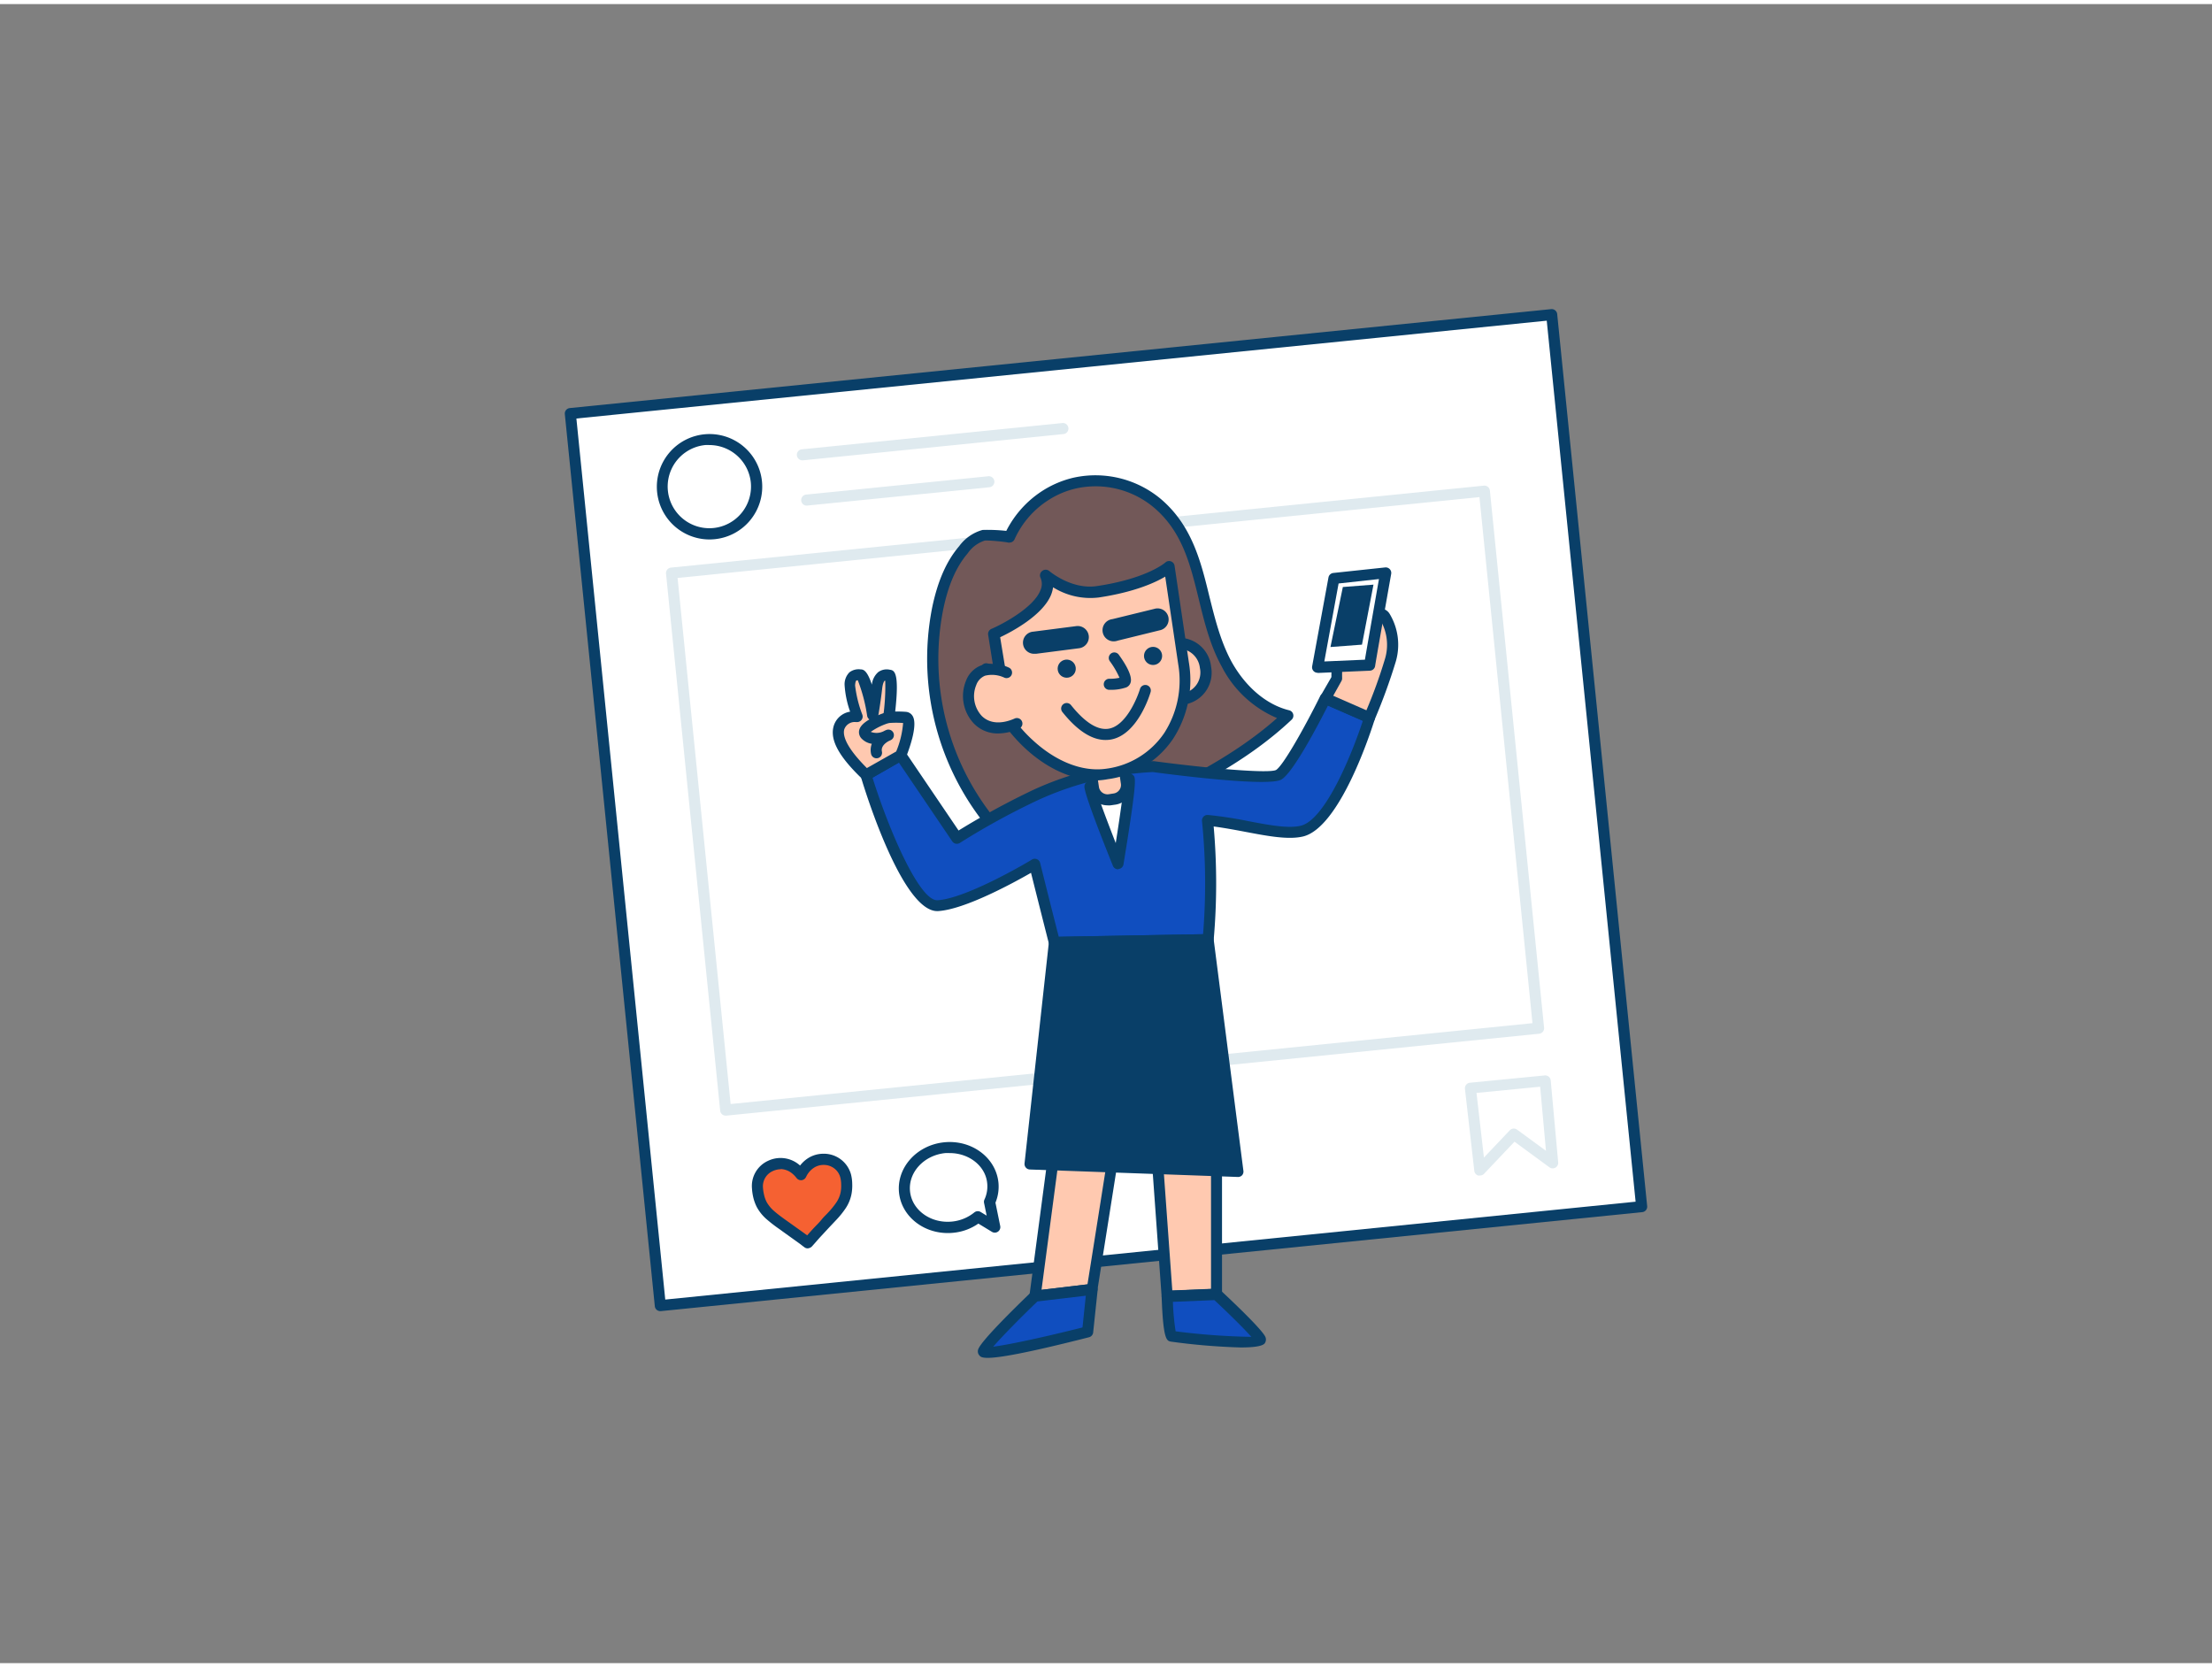 <svg xmlns="http://www.w3.org/2000/svg" viewBox="0 0 400 300" width="406" height="306" class="illustration styles_illustrationTablet__1DWOa"><rect x="0" y="0" width="400" height="300" fill="#808080" stroke="none"/><g id="_223_social_media_outline" data-name="#223_social_media_outline"><rect x="110.82" y="64.69" width="178.36" height="162.12" transform="translate(-13.61 20.8) rotate(-5.76)" fill="#fff"></rect><path d="M119.4,236.35a1,1,0,0,1-.63-.22,1,1,0,0,1-.36-.68L102.14,74.15a1,1,0,0,1,.9-1.1L280.5,55.16a1,1,0,0,1,1.09.89l16.27,161.31a1,1,0,0,1-.22.73,1,1,0,0,1-.68.36L119.5,236.35ZM104.23,74.94,120.3,234.26l175.47-17.7L279.7,57.25Z" fill="#093f68"></path><path d="M131.23,201a1,1,0,0,1-1-.9L120.44,103a1,1,0,0,1,.22-.74,1,1,0,0,1,.67-.36l147-14.82a1,1,0,0,1,1.09.9l9.8,97.12a1,1,0,0,1-.9,1.09L131.33,201Zm-8.7-97.23,9.59,95.13,145-14.62-9.59-95.13Z" fill="#dfeaef"></path><circle cx="128.3" cy="87.27" r="8.54" fill="#fff"></circle><path d="M128.28,96.81a9.53,9.53,0,1,1,9.51-10.49h0a9.54,9.54,0,0,1-8.53,10.44C128.93,96.79,128.61,96.81,128.28,96.81Zm0-17.07a6.45,6.45,0,0,0-.76,0,7.53,7.53,0,1,0,1.51,15,7.54,7.54,0,0,0,6.74-8.25h0A7.54,7.54,0,0,0,128.31,79.74Z" fill="#093f68"></path><path d="M145.1,82.5a1,1,0,0,1-1-.9,1,1,0,0,1,.89-1.09l47.12-4.75a1,1,0,0,1,1.09.89,1,1,0,0,1-.89,1.1L145.2,82.5Z" fill="#dfeaef"></path><path d="M145.93,90.69a1,1,0,0,1-.1-2l32.89-3.31a1,1,0,0,1,1.09.89,1,1,0,0,1-.89,1.1L146,90.68Z" fill="#dfeaef"></path><path d="M146.09,224c-.41-.31-.8-.61-1.2-.9l-3.38-2.42a23.82,23.82,0,0,1-2.18-1.68,6.91,6.91,0,0,1-1.56-1.89,6.49,6.49,0,0,1-.58-1.56,9.15,9.15,0,0,1-.22-1.47,4,4,0,0,1,2.35-4,4.22,4.22,0,0,1,4.61.62,5.12,5.12,0,0,1,.86.88l.05.07a.93.93,0,0,0,0-.1,5,5,0,0,1,1.74-2,4.13,4.13,0,0,1,6.29,2.34,6.27,6.27,0,0,1,.19,1.49A7.14,7.14,0,0,1,153,215a6,6,0,0,1-.94,2.24,15.93,15.93,0,0,1-1.59,2c-.86.93-1.74,1.85-2.6,2.78-.58.64-1.15,1.3-1.73,1.94Z" fill="#f56132"></path><path d="M146.05,225a.94.94,0,0,1-.56-.18l-.39-.29c-.26-.21-.53-.41-.8-.6l-2.86-2.05-.51-.37a26,26,0,0,1-2.27-1.75,7.91,7.91,0,0,1-1.77-2.16,7.7,7.7,0,0,1-.67-1.8,9.69,9.69,0,0,1-.24-1.64,5,5,0,0,1,2.93-5,5.24,5.24,0,0,1,5.64.75l.13.11a5.72,5.72,0,0,1,1.4-1.3,5.18,5.18,0,0,1,2.73-.83,5.09,5.09,0,0,1,5.08,3.74,7.37,7.37,0,0,1,.22,1.72,8.31,8.31,0,0,1-.13,1.82,7,7,0,0,1-1.08,2.61,16,16,0,0,1-1.7,2.1L150,221.15l-1.41,1.52c-.4.43-.79.87-1.18,1.32l-.54.61A1.18,1.18,0,0,1,146.05,225Zm-.7-1.65.74.67Zm-4.17-12.66a3.6,3.6,0,0,0-1.45.34,3,3,0,0,0-1.76,3,7.91,7.91,0,0,0,.2,1.3,5.29,5.29,0,0,0,.48,1.32,6.15,6.15,0,0,0,1.34,1.61c.65.57,1.35,1.08,2.09,1.61l.52.37,2.87,2.05.49.36c.39-.44.78-.88,1.18-1.31s1-1,1.42-1.53.79-.84,1.17-1.26a14.69,14.69,0,0,0,1.5-1.84,5.08,5.08,0,0,0,.79-1.88,6.07,6.07,0,0,0,.09-1.37,5.3,5.3,0,0,0-.15-1.26,3,3,0,0,0-1.23-1.75,3.14,3.14,0,0,0-1.87-.54,3.23,3.23,0,0,0-1.69.52,4,4,0,0,0-1.38,1.6l-.06.11a1,1,0,0,1-1.67.16l-.06-.07a4.35,4.35,0,0,0-.69-.72A3.44,3.44,0,0,0,141.18,210.66Z" fill="#093f68"></path><path d="M179,216.63a6.67,6.67,0,0,0,.58-3.43c-.4-4-4.3-6.83-8.71-6.38s-7.67,4-7.27,8,4.3,6.82,8.72,6.38a8.68,8.68,0,0,0,4.57-1.87l3,1.83Z" fill="#fff"></path><path d="M171.38,222.23c-4.53,0-8.38-3.12-8.81-7.32-.45-4.51,3.21-8.59,8.17-9.09s9.35,2.76,9.81,7.28a7.62,7.62,0,0,1-.54,3.64l.86,4.21a1,1,0,0,1-1.5,1.06l-2.45-1.49a9.47,9.47,0,0,1-4.53,1.66A8.65,8.65,0,0,1,171.38,222.23Zm.36-14.46a7.14,7.14,0,0,0-.8,0c-3.86.39-6.72,3.48-6.38,6.9s3.76,5.88,7.63,5.48a7.56,7.56,0,0,0,4-1.65,1,1,0,0,1,1.14-.08l1.09.66-.47-2.29a1,1,0,0,1,.07-.62,5.57,5.57,0,0,0,.5-2.91C178.24,210.12,175.26,207.77,171.74,207.77Z" fill="#093f68"></path><path d="M202.16,202.75c0,.37-4.67,29.67-4.67,29.67l-10.34,1.23L191.08,204Z" fill="#ffc9b0"></path><path d="M187.15,234.65a1,1,0,0,1-.71-.3,1,1,0,0,1-.28-.84l3.93-29.66A1,1,0,0,1,191,203L202,201.76a1,1,0,0,1,.78.25,1,1,0,0,1,.34.74c0,.3-1.58,10.33-4.68,29.83a1,1,0,0,1-.87.83l-10.34,1.23ZM192,204.88l-3.66,27.62,8.31-1c1.17-7.33,3.67-23.1,4.36-27.63Z" fill="#093f68"></path><polygon points="219.98 200.67 219.98 233.28 211.06 233.65 208.83 202.63 219.98 200.67" fill="#ffc9b0"></polygon><path d="M211.06,234.65a1,1,0,0,1-1-.93l-2.23-31a1,1,0,0,1,.83-1.06l11.14-2a1,1,0,0,1,.82.22,1,1,0,0,1,.36.77v32.61a1,1,0,0,1-1,1l-8.92.36Zm-1.17-31.19,2.1,29.15,7-.29V201.86Z" fill="#093f68"></path><path d="M188.94,88.93a16.73,16.73,0,0,1,5.37-2.3,17.35,17.35,0,0,1,14.83,3.52c9,7.52,7.41,19.65,12.64,29.17,2.4,4.37,6.26,8.18,11.1,9.35-8.39,7.93-19,13-29.45,17.93L191,152.48c-1.63.78-3.41,1.57-5.19,1.21a7.8,7.8,0,0,1-3.8-2.48,47.31,47.31,0,0,1-12.47-41.87c.77-3.79,2.12-7.71,4.67-10.68a6.94,6.94,0,0,1,3.71-2.6,31.59,31.59,0,0,1,4.64.29A17.33,17.33,0,0,1,188.94,88.93Z" fill="#725858"></path><path d="M186.71,154.78a5.2,5.2,0,0,1-1.1-.11,8.75,8.75,0,0,1-4.31-2.75,48,48,0,0,1-12.74-42.78c1-4.79,2.58-8.43,4.9-11.13a7.8,7.8,0,0,1,4.22-2.92,30.55,30.55,0,0,1,4.29.17,18.58,18.58,0,0,1,6.42-7.17h0a18.09,18.09,0,0,1,5.69-2.44,18.45,18.45,0,0,1,15.7,3.73c5.76,4.81,7.38,11.43,8.94,17.84,1,4,2,8,3.94,11.62,2.55,4.63,6.36,7.86,10.46,8.86a1,1,0,0,1,.45,1.7c-8.59,8.11-19.33,13.19-29.71,18.1l-12.43,5.89A11.41,11.41,0,0,1,186.71,154.78ZM178.4,97l-.28,0A5.92,5.92,0,0,0,175,99.31c-2.09,2.43-3.54,5.78-4.45,10.22a46,46,0,0,0,12.2,41,6.79,6.79,0,0,0,3.29,2.2c1.4.29,2.9-.34,4.56-1.13L203,145.7c9.73-4.61,19.78-9.36,27.93-16.59a20,20,0,0,1-10-9.31c-2.1-3.81-3.13-8-4.13-12.1-1.56-6.38-3-12.4-8.28-16.78a16.41,16.41,0,0,0-14-3.32,15.74,15.74,0,0,0-5.05,2.17h0a16.37,16.37,0,0,0-6,7,1,1,0,0,1-.88.6,1.1,1.1,0,0,1-.31,0C181.76,97.23,179.31,97,178.4,97Z" fill="#093f68"></path><path d="M239.67,125.58s-6.25,12.56-8.46,13.8-22.7-1.48-22.7-1.48a56.86,56.86,0,0,0-21.36,5.15,133.72,133.72,0,0,0-14.1,7.75l-10.18-15-6.27,3.59s7.34,24,13,23.63,17.49-7.46,17.49-7.46c1.83,7.39,3.56,14.12,3.56,14.12l27.79-.5s1.13-11.9-.12-21.54c6.09.49,13,2.86,17,1.94,6.37-1.47,12.29-20.5,12.29-20.5Z" fill="#104ebf"></path><path d="M190.68,170.67a1,1,0,0,1-1-.75s-1.53-6-3.24-12.83c-3.16,1.81-11.93,6.61-16.78,6.92-6.16.39-12.78-20.2-14-24.33a1,1,0,0,1,.46-1.16l6.27-3.6a1,1,0,0,1,1.32.31l9.63,14.21a142.54,142.54,0,0,1,13.39-7.29,57.1,57.1,0,0,1,21.78-5.25h.14c9.78,1.3,20.72,2.26,22.09,1.6,1.2-.68,5-7.34,8-13.38a1,1,0,0,1,1.3-.47l8,3.49a1,1,0,0,1,.55,1.21c-.62,2-6.28,19.63-13,21.18-2.65.61-6.33-.08-10.23-.82-1.95-.37-4-.75-5.89-1a117.31,117.31,0,0,1,0,20.53,1,1,0,0,1-1,.9l-27.79.5Zm-3.56-16.12a1,1,0,0,1,.38.07,1,1,0,0,1,.59.69c1.47,5.9,2.86,11.39,3.37,13.35l26.09-.47a112.06,112.06,0,0,0-.19-20.44,1,1,0,0,1,1.07-1.12,71.78,71.78,0,0,1,7.33,1.12c3.68.7,7.16,1.36,9.4.84,4.53-1,9.43-13.32,11.29-19l-6.31-2.75c-1.67,3.29-6.31,12.19-8.44,13.39-2.3,1.29-18.28-.7-23.25-1.36A56.38,56.38,0,0,0,187.58,144a131.09,131.09,0,0,0-14,7.68,1,1,0,0,1-1.38-.28l-9.65-14.24-4.77,2.73c3,9.58,8.52,22.38,11.77,22.16,5.37-.34,16.92-7.25,17-7.32A1,1,0,0,1,187.12,154.55Z" fill="#093f68"></path><path d="M197.1,141.54c0,1.15,5.08,13.92,5.08,13.92s2.42-14.84,2-15.25a3.11,3.11,0,0,0-2.49-.61,7.14,7.14,0,0,0-3.18.65" fill="#fff"></path><path d="M202.17,156.46a1,1,0,0,1-.92-.63c-1.95-4.84-5.21-13.15-5.15-14.34a1,1,0,0,1,1.05-1,1,1,0,0,1,.52.18,1,1,0,0,1,.39-1.35,8.13,8.13,0,0,1,3.62-.77,4.05,4.05,0,0,1,3.28.93c.39.43.71.77-1.8,16.09a1,1,0,0,1-.88.83Zm-4.07-14.91c.09.77,1.76,5.3,3.66,10.16.78-4.94,1.44-9.62,1.5-11a3.53,3.53,0,0,0-1.48-.13,6.55,6.55,0,0,0-2.75.52,1,1,0,0,1-1.05-.05A1,1,0,0,1,198.1,141.55Z" fill="#093f68"></path><path d="M239.67,125.58l2.08-3.62s-.12-3.87.62-5.19,6.62-8.3,8.09-6a9.87,9.87,0,0,1,1,8,107,107,0,0,1-3.76,10.3Z" fill="#ffc9b0"></path><path d="M247.68,130.07a.93.93,0,0,1-.4-.09l-8-3.49a1,1,0,0,1-.55-.6,1,1,0,0,1,.08-.81l1.95-3.38c0-1.09,0-4.08.75-5.41.46-.83,5.12-6.88,8-7a2,2,0,0,1,1.76.94,10.83,10.83,0,0,1,1.11,8.74,104.15,104.15,0,0,1-3.81,10.44,1,1,0,0,1-.55.55A1.21,1.21,0,0,1,247.68,130.07Zm-6.59-5,6,2.63a89.89,89.89,0,0,0,3.33-9.2,8.86,8.86,0,0,0-.86-7.2c-.67-.16-4.86,3.23-6.37,5.92-.41.74-.53,3.17-.49,4.67a1,1,0,0,1-.13.53Z" fill="#093f68"></path><path d="M247.68,119.51c.08-.74,2.9-16.67,2.9-16.67l-9.37,1-2.94,16.06Z" fill="#fff"></path><path d="M238.27,120.92a1,1,0,0,1-.76-.34,1,1,0,0,1-.23-.84l2.95-16.06a1,1,0,0,1,.87-.81l9.37-1a1,1,0,0,1,1.1,1.17c-1.13,6.37-2.83,16.06-2.9,16.62a1,1,0,0,1-.95.88l-9.41.41Zm9.41-1.41h0Zm-5.62-14.74-2.58,14.1,7.34-.32c.46-2.75,1.94-11.16,2.54-14.58Z" fill="#093f68"></path><path d="M197.63,137.78h6a0,0,0,0,1,0,0v3.48a2.57,2.57,0,0,1-2.57,2.57h-.91a2.57,2.57,0,0,1-2.57-2.57v-3.48A0,0,0,0,1,197.63,137.78Z" transform="translate(-18.47 30.92) rotate(-8.43)" fill="#ffc9b0"></path><path d="M200.27,144.89a3.58,3.58,0,0,1-3.53-3l-.51-3.44a1.05,1.05,0,0,1,.19-.75,1,1,0,0,1,.66-.39l6-.88a1,1,0,0,1,1.13.84l.51,3.44a3.56,3.56,0,0,1-3,4.05l-.91.13A3,3,0,0,1,200.27,144.89Zm-1.91-5.79.36,2.46a1.57,1.57,0,0,0,1.78,1.32l.9-.14h0a1.56,1.56,0,0,0,1-.61,1.53,1.53,0,0,0,.29-1.17l-.36-2.45Z" fill="#093f68"></path><ellipse cx="213.49" cy="120.61" rx="4.53" ry="5.06" transform="translate(-15.37 32.58) rotate(-8.43)" fill="#ffc9b0"></ellipse><path d="M213.62,126.66a5.32,5.32,0,0,1-3.41-1.27A6.49,6.49,0,0,1,209,117a5.29,5.29,0,0,1,3.64-2.38A5.82,5.82,0,0,1,219,119.8h0a5.82,5.82,0,0,1-4.58,6.81A6.33,6.33,0,0,1,213.62,126.66Zm-.27-10.1a3.4,3.4,0,0,0-.45,0,3.31,3.31,0,0,0-2.27,1.5,4.49,4.49,0,0,0,.86,5.76,3.25,3.25,0,0,0,2.6.78,3.83,3.83,0,0,0,2.89-4.54h0A3.91,3.91,0,0,0,213.35,116.56Z" fill="#093f68"></path><path d="M200.24,139.25c-9.84,1.46-20.44-9.37-21.87-19l2.47.54-1.1-6.84s11.84-5.07,9.37-10.57c0,0,4.25,3.76,9.45,3,9.54-1.44,12.9-4.52,12.9-4.52l2.59,17.51C215.49,129,210.07,137.8,200.24,139.25Z" fill="#ffc9b0"></path><path d="M198.45,140.38c-4.31,0-8.94-2-13-5.74-4.34-4-7.37-9.34-8.1-14.3a1,1,0,0,1,1.2-1.12l1,.23-.86-5.39a1,1,0,0,1,.59-1.08c2.06-.88,7.66-3.86,8.87-7a2.74,2.74,0,0,0,0-2.26,1,1,0,0,1,.32-1.22,1,1,0,0,1,1.25,0s4,3.44,8.64,2.74c9.13-1.37,12.34-4.24,12.38-4.27a1,1,0,0,1,1.66.6l2.59,17.5a19.46,19.46,0,0,1-2.84,13.76,16.93,16.93,0,0,1-11.82,7.33h0A13.59,13.59,0,0,1,198.45,140.38ZM179.64,121.5a24.32,24.32,0,0,0,7.19,11.67c4.2,3.86,9,5.72,13.26,5.09h0a15,15,0,0,0,10.45-6.46,17.53,17.53,0,0,0,2.53-12.36l-2.36-15.91c-1.83,1.09-5.57,2.8-12,3.77a12.72,12.72,0,0,1-8.28-1.84,6,6,0,0,1-.33,1.28c-1.48,3.78-7.2,6.79-9.24,7.75l1,6.09a1,1,0,0,1-.3.89,1,1,0,0,1-.91.25Z" fill="#093f68"></path><circle cx="192.89" cy="120.19" r="1.64" transform="translate(-15.53 29.56) rotate(-8.43)" fill="#093f68"></circle><circle cx="208.51" cy="117.87" r="1.64" fill="#093f68"></circle><path d="M200.75,124h-.18a1,1,0,0,1,.05-2,7.6,7.6,0,0,0,1.82-.18,15.56,15.56,0,0,0-1.75-3,1,1,0,0,1,.22-1.39,1,1,0,0,1,1.4.22c1.17,1.61,2.49,3.79,2.15,5a1.36,1.36,0,0,1-.79.91A8.51,8.51,0,0,1,200.75,124Zm1.77-1.84h0Z" fill="#093f68"></path><path d="M187.12,117.48a2,2,0,0,1-.26-4l7.76-1a2,2,0,0,1,.52,4l-7.76,1Z" fill="#093f68"></path><path d="M201.62,115.22a2,2,0,0,1-.47-4l7.6-1.86a2,2,0,1,1,.95,3.88l-7.6,1.87A2,2,0,0,1,201.62,115.22Z" fill="#093f68"></path><path d="M182.08,120.91s-4.72-2.33-6.46,1.83,1.44,10.33,8.24,7.39" fill="#ffc9b0"></path><path d="M180.52,131.89a6,6,0,0,1-4.36-1.74,7.26,7.26,0,0,1-1.47-7.8,4.74,4.74,0,0,1,2.74-2.77,7.12,7.12,0,0,1,5.09.44,1,1,0,0,1-.88,1.79,5.22,5.22,0,0,0-3.52-.36,2.83,2.83,0,0,0-1.58,1.68,5.26,5.26,0,0,0,1,5.6c1.38,1.36,3.47,1.53,5.9.48a1,1,0,1,1,.8,1.83A9.38,9.38,0,0,1,180.52,131.89Z" fill="#093f68"></path><path d="M199.92,133.07c-2.49,0-5.12-1.69-7.81-5.06a1,1,0,0,1,.15-1.4,1,1,0,0,1,1.41.15c2.58,3.22,4.91,4.65,6.93,4.25,3-.61,5-5.38,5.55-7.17a1,1,0,0,1,1.24-.68,1,1,0,0,1,.68,1.23c-.09.31-2.24,7.61-7.08,8.58A5.46,5.46,0,0,1,199.92,133.07Z" fill="#093f68"></path><polygon points="190.68 169.67 186.27 209.74 223.85 211.09 218.47 169.17 190.68 169.67" fill="#093f68"></polygon><path d="M223.85,212.09h0l-37.58-1.35a1,1,0,0,1-1-1.11l4.41-40.07a1,1,0,0,1,1-.89l27.78-.5a1,1,0,0,1,1,.88L224.85,211a1,1,0,0,1-.26.8A1,1,0,0,1,223.85,212.09Zm-36.46-3.31,35.32,1.27-5.12-39.86-26,.47Z" fill="#093f68"></path><path d="M197.49,232.42l-.8,7.68s-19.34,4.93-18.85,3.48,9.31-9.93,9.31-9.93Z" fill="#104ebf"></path><path d="M178.6,244.8c-1.09,0-1.31-.23-1.47-.41a1.09,1.09,0,0,1-.24-1.13c.51-1.53,6.86-7.74,9.57-10.34a1,1,0,0,1,.58-.27l10.33-1.22a1,1,0,0,1,.82.28,1,1,0,0,1,.3.81l-.81,7.68a1,1,0,0,1-.74.87C185.13,244.08,180.51,244.8,178.6,244.8Zm9-10.2c-3.14,3-6.45,6.39-8,8.18,2.94-.36,9.79-1.87,16.15-3.48l.6-5.74Z" fill="#093f68"></path><path d="M211.06,233.65s.25,7.11.86,7.23,16.67,2,15.94.49-7.88-8.09-7.88-8.09Z" fill="#104ebf"></path><path d="M224.37,242.92a114.87,114.87,0,0,1-12.65-1.06c-.74-.15-1.39-.28-1.66-8.18a1,1,0,0,1,1-1l8.92-.37a1,1,0,0,1,.72.26c1.21,1.13,7.31,6.83,8.09,8.38a1.18,1.18,0,0,1-.11,1.25C228.22,242.73,226.53,242.92,224.37,242.92ZM212.59,240a122.17,122.17,0,0,0,13.69,1c-1.28-1.46-4.05-4.19-6.68-6.64l-7.5.31A43.75,43.75,0,0,0,212.59,240Z" fill="#093f68"></path><polygon points="248.37 104.98 242.83 105.41 240.59 116.26 246.29 115.83 248.37 104.98" fill="#093f68"></polygon><path d="M162.87,135.79s2.59-6.68.82-6.81a17.27,17.27,0,0,0-3,0s1-7.5,0-7.63-1.91,0-2.18,2.45-.68,4.75-.68,4.75-1.23-7.14-2.32-7.24-1.77.24-1.84,1.88,1.37,5.65,1.37,5.65-2.73-.25-3.34,2,1.7,5.41,4.9,8.49Z" fill="#ffc9b0"></path><path d="M156.6,140.38a1,1,0,0,1-.69-.28c-4.18-4-5.83-7-5.18-9.46a3.69,3.69,0,0,1,3-2.69,17.66,17.66,0,0,1-1-4.81,3.07,3.07,0,0,1,.87-2.3,2.72,2.72,0,0,1,2.06-.53c.41,0,1.14.11,2,2.76a3.47,3.47,0,0,1,1.16-2.28,2.61,2.61,0,0,1,2.06-.43c.78.11,1.82.26,1,7.56.52,0,1.18,0,1.94.06a1.54,1.54,0,0,1,1.2.73c.93,1.47-.33,5.29-1.17,7.44a1,1,0,0,1-.43.51l-6.27,3.59A1,1,0,0,1,156.6,140.38Zm-1.85-10.55a2,2,0,0,0-2.08,1.32c-.29,1.06.22,3.13,4.09,7l5.3-3a16.68,16.68,0,0,0,1.25-5.15,16.7,16.7,0,0,0-2.51,0,1,1,0,0,1-1.1-1.12,38.51,38.51,0,0,0,.38-6.52.15.15,0,0,0-.09,0c-.06,0-.35.32-.48,1.54-.28,2.46-.68,4.72-.7,4.82a1,1,0,0,1-1,.82,1,1,0,0,1-1-.83,29.47,29.47,0,0,0-1.69-6.43.54.54,0,0,0-.29.06s-.17.15-.2.88a22,22,0,0,0,1.31,5.28,1,1,0,0,1-.15.94,1,1,0,0,1-.89.39Zm8.12,6h0Z" fill="#093f68"></path><path d="M158.52,136.38a1,1,0,0,1-1-.79,3.19,3.19,0,0,1,.13-1.83,3.21,3.21,0,0,1-1.76-.86,1.67,1.67,0,0,1-.52-1.61c.37-1.58,3.29-2.72,5-3.27a1,1,0,1,1,.6,1.91,11.82,11.82,0,0,0-3.51,1.67,2.89,2.89,0,0,0,2.37-.13,3.31,3.31,0,0,1,.48-.22,1,1,0,0,1,.85,1.8,4.18,4.18,0,0,1-.46.22c-.52.29-1.43.93-1.22,1.9a1,1,0,0,1-.77,1.19Z" fill="#093f68"></path><path d="M267.6,211.82a.86.86,0,0,1-.32,0,1,1,0,0,1-.68-.83l-1.69-14.83a1,1,0,0,1,.22-.75,1,1,0,0,1,.68-.36l13.51-1.32a1,1,0,0,1,1.1.91l1.35,14.8a1,1,0,0,1-1.59.9l-6.31-4.63-5.55,5.85A1,1,0,0,1,267.6,211.82ZM267,196.89l1.34,11.69,4.68-4.93a1,1,0,0,1,1.31-.12l5.23,3.83-1.05-11.59Z" fill="#dfeaef"></path></g></svg>